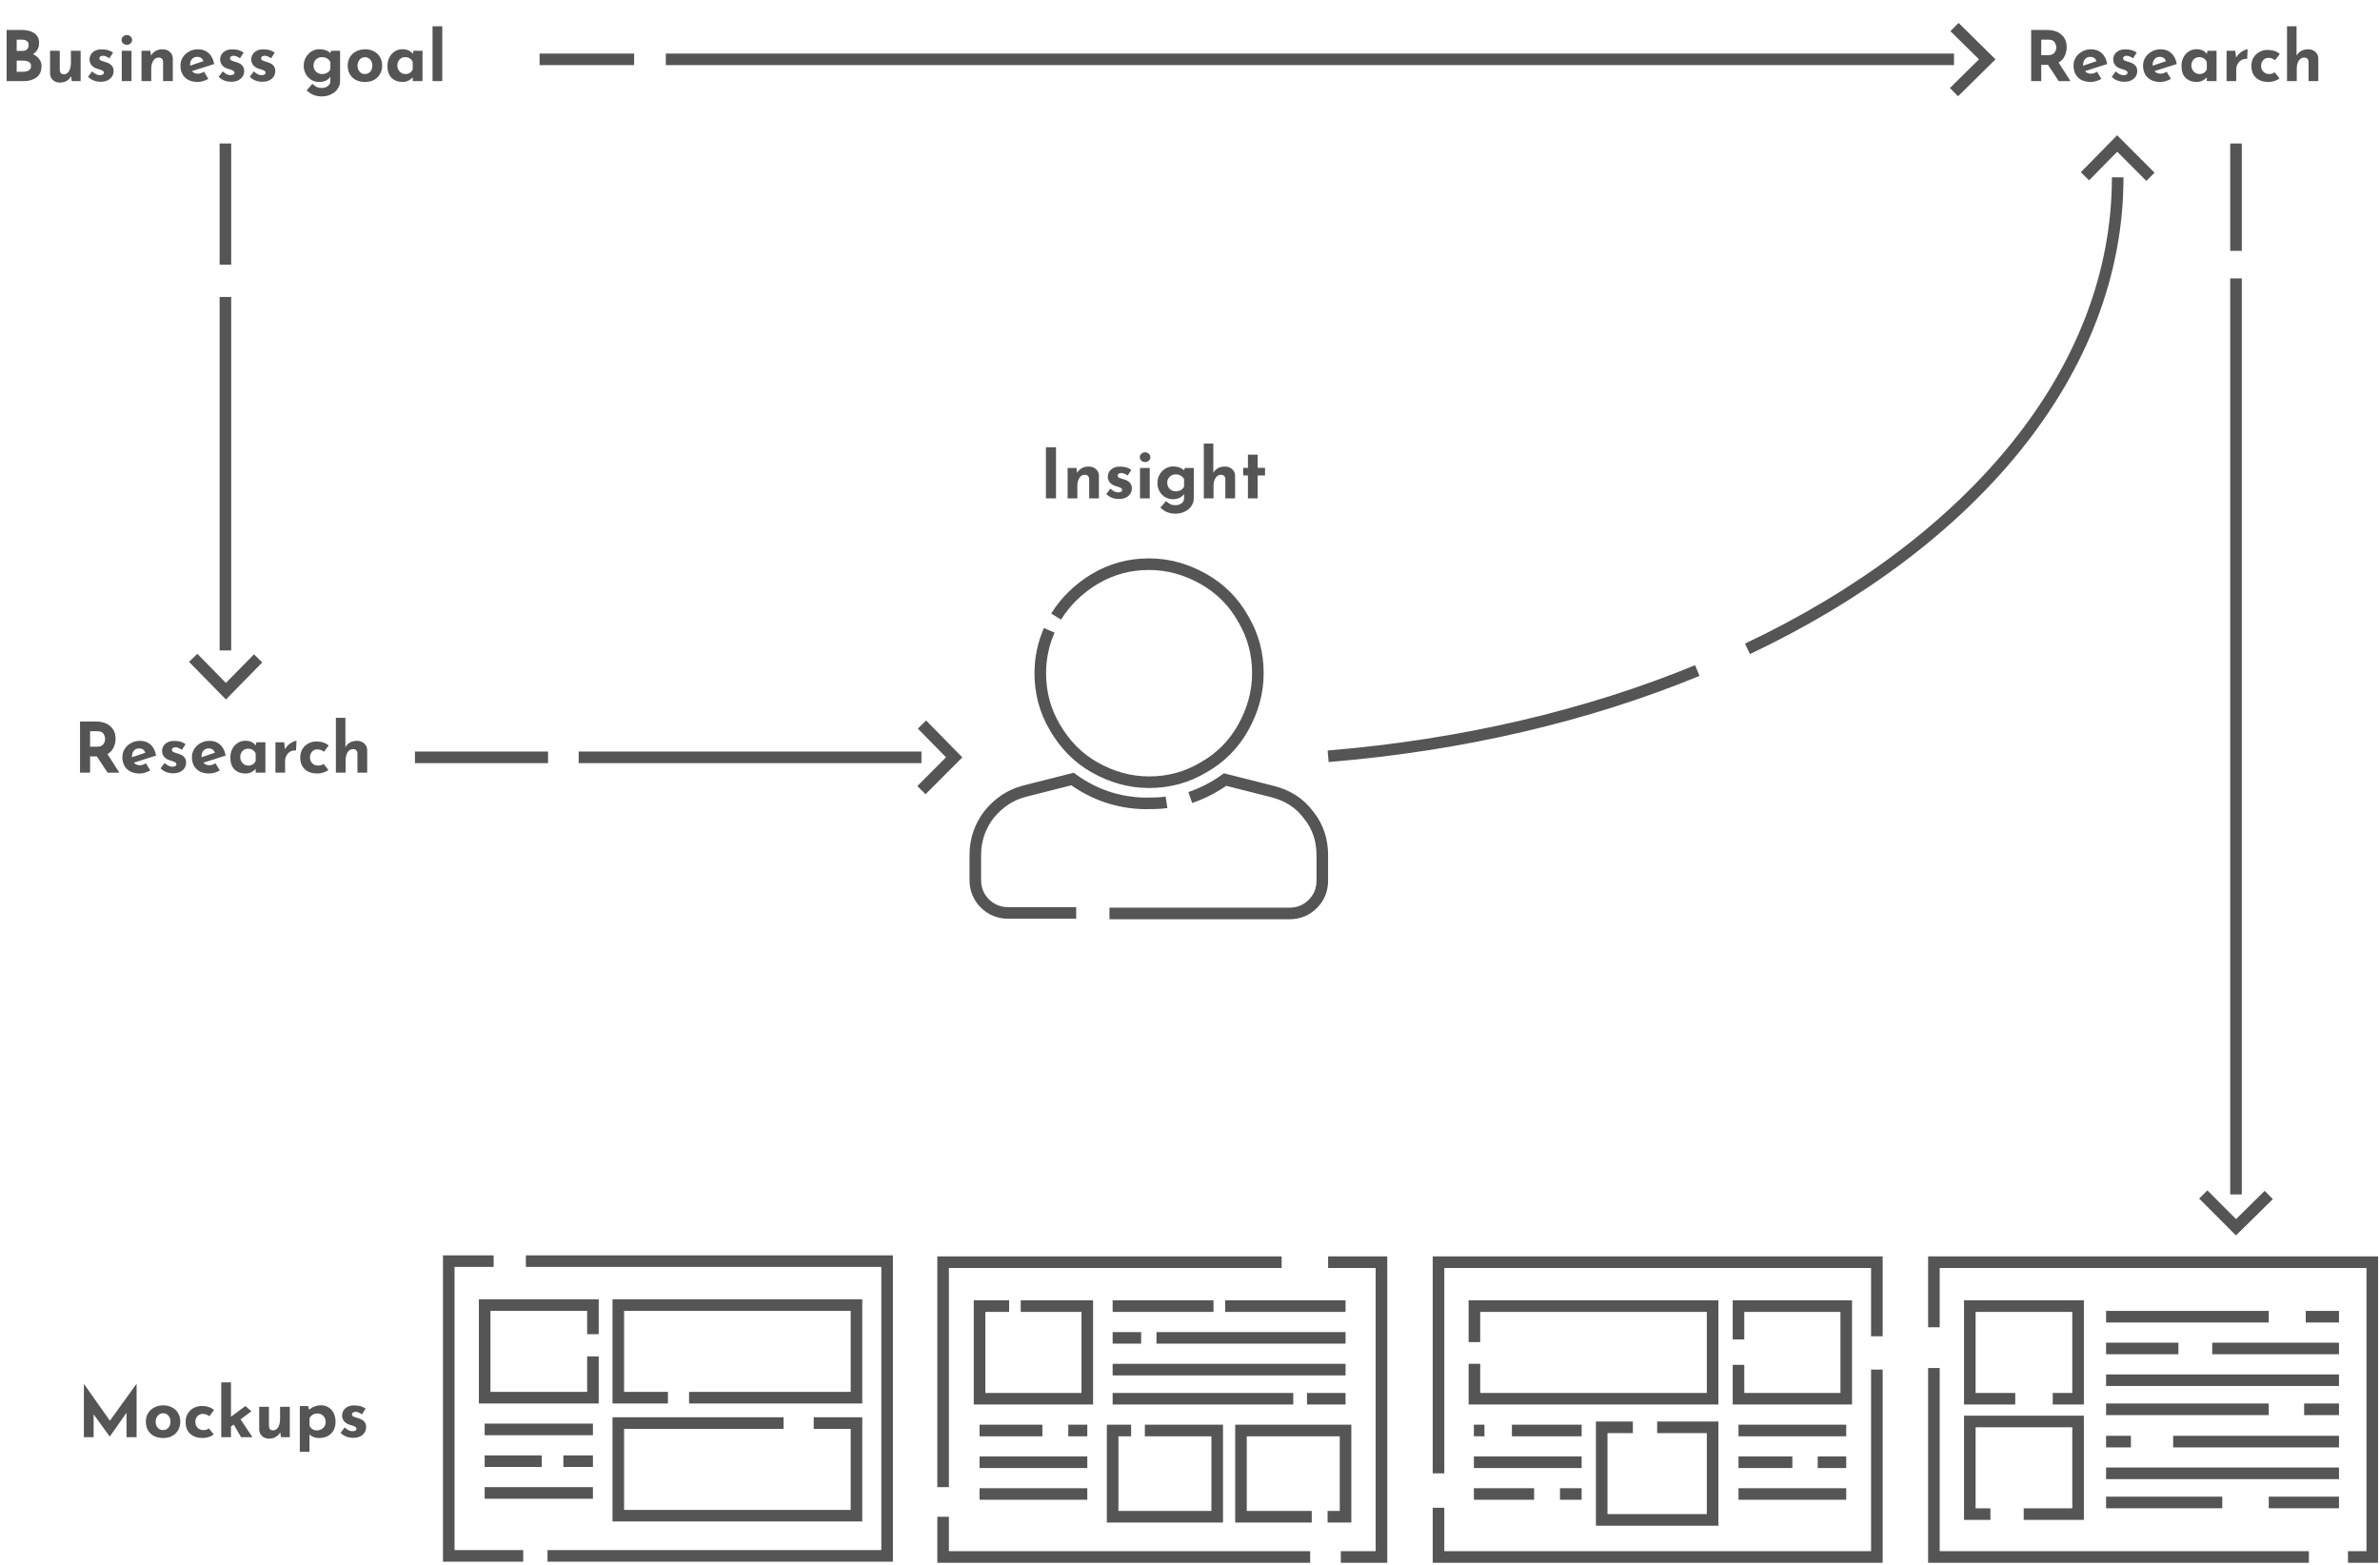 <svg width="616" height="405" viewBox="0 0 616 405" fill="none" xmlns="http://www.w3.org/2000/svg">
<path d="M532.856 21L530.066 16.788H528.32V21H525.71V7.752H529.724C531.368 7.752 532.64 8.154 533.54 8.958C534.452 9.75 534.908 10.836 534.908 12.216C534.908 13.032 534.734 13.8 534.386 14.52C534.05 15.228 533.528 15.786 532.82 16.194L535.898 21H532.856ZM528.32 14.268H530.174C530.882 14.268 531.398 14.064 531.722 13.656C532.046 13.236 532.208 12.786 532.208 12.306C532.208 11.826 532.07 11.37 531.794 10.938C531.518 10.494 530.984 10.272 530.192 10.272H528.32V14.268ZM541.208 19.074C541.712 19.074 542.234 18.9 542.774 18.552L543.89 20.424C543.458 20.664 543.002 20.856 542.522 21C542.042 21.144 541.586 21.216 541.154 21.216C540.218 21.216 539.408 21.042 538.724 20.694C538.052 20.334 537.542 19.836 537.194 19.2C536.846 18.552 536.672 17.814 536.672 16.986C536.672 16.218 536.87 15.51 537.266 14.862C537.674 14.214 538.226 13.704 538.922 13.332C539.618 12.948 540.38 12.756 541.208 12.756C542.336 12.756 543.26 13.086 543.98 13.746C544.712 14.406 545.186 15.348 545.402 16.572L539.642 18.408C540.026 18.852 540.548 19.074 541.208 19.074ZM541.01 14.718C540.446 14.718 539.996 14.91 539.66 15.294C539.324 15.678 539.156 16.194 539.156 16.842V17.004L542.612 15.834C542.36 15.09 541.826 14.718 541.01 14.718ZM549.79 21.162C549.142 21.162 548.536 21.048 547.972 20.82C547.408 20.592 546.939 20.274 546.568 19.866L547.612 18.48C548.308 19.128 548.962 19.452 549.574 19.452C549.898 19.452 550.156 19.404 550.348 19.308C550.552 19.2 550.654 19.044 550.654 18.84C550.654 18.6 550.54 18.42 550.312 18.3C550.084 18.168 549.826 18.06 549.538 17.976C549.262 17.892 549.076 17.838 548.98 17.814C548.296 17.598 547.786 17.28 547.45 16.86C547.114 16.428 546.946 15.936 546.946 15.384C546.946 14.964 547.054 14.556 547.27 14.16C547.498 13.752 547.846 13.422 548.313 13.17C548.782 12.906 549.364 12.774 550.06 12.774C550.708 12.774 551.26 12.84 551.716 12.972C552.172 13.104 552.61 13.32 553.03 13.62L552.076 15.096C551.836 14.904 551.566 14.748 551.266 14.628C550.978 14.496 550.714 14.43 550.474 14.43C550.186 14.43 549.952 14.49 549.772 14.61C549.592 14.73 549.502 14.874 549.502 15.042C549.49 15.294 549.592 15.486 549.808 15.618C550.036 15.738 550.384 15.864 550.852 15.996C550.924 16.02 550.996 16.044 551.068 16.068C551.152 16.092 551.236 16.116 551.32 16.14C552.556 16.548 553.174 17.292 553.174 18.372C553.174 18.876 553.048 19.338 552.796 19.758C552.544 20.178 552.16 20.52 551.644 20.784C551.14 21.036 550.522 21.162 549.79 21.162ZM559.208 19.074C559.712 19.074 560.234 18.9 560.774 18.552L561.89 20.424C561.458 20.664 561.002 20.856 560.522 21C560.042 21.144 559.586 21.216 559.154 21.216C558.218 21.216 557.408 21.042 556.724 20.694C556.052 20.334 555.542 19.836 555.194 19.2C554.846 18.552 554.672 17.814 554.672 16.986C554.672 16.218 554.87 15.51 555.266 14.862C555.674 14.214 556.226 13.704 556.922 13.332C557.618 12.948 558.38 12.756 559.208 12.756C560.336 12.756 561.26 13.086 561.98 13.746C562.712 14.406 563.186 15.348 563.402 16.572L557.642 18.408C558.026 18.852 558.548 19.074 559.208 19.074ZM559.01 14.718C558.446 14.718 557.996 14.91 557.66 15.294C557.324 15.678 557.156 16.194 557.156 16.842V17.004L560.612 15.834C560.36 15.09 559.826 14.718 559.01 14.718ZM573.694 13.134V21H571.174V20.028C570.418 20.82 569.542 21.216 568.546 21.216C567.382 21.216 566.434 20.868 565.702 20.172C564.982 19.476 564.622 18.444 564.622 17.076C564.622 16.212 564.796 15.456 565.144 14.808C565.504 14.148 565.978 13.638 566.566 13.278C567.154 12.918 567.784 12.738 568.456 12.738C569.152 12.738 569.704 12.846 570.112 13.062C570.52 13.266 570.88 13.56 571.192 13.944L571.354 13.134H573.694ZM569.266 19.164C570.142 19.164 570.778 18.768 571.174 17.976V16.05C571.03 15.666 570.778 15.36 570.418 15.132C570.07 14.904 569.656 14.79 569.176 14.79C568.624 14.79 568.15 14.994 567.754 15.402C567.37 15.81 567.178 16.326 567.178 16.95C567.178 17.358 567.274 17.736 567.466 18.084C567.658 18.42 567.91 18.684 568.222 18.876C568.546 19.068 568.894 19.164 569.266 19.164ZM578.756 14.934C578.972 14.514 579.266 14.136 579.638 13.8C580.022 13.464 580.412 13.206 580.808 13.026C581.204 12.834 581.516 12.738 581.744 12.738L581.618 15.258C581.546 15.246 581.444 15.24 581.312 15.24C580.808 15.24 580.364 15.372 579.98 15.636C579.596 15.9 579.302 16.242 579.098 16.662C578.894 17.07 578.792 17.49 578.792 17.922V21H576.29V13.134H578.558L578.756 14.934ZM589.999 20.298C589.651 20.574 589.213 20.796 588.685 20.964C588.169 21.132 587.659 21.216 587.155 21.216C585.787 21.216 584.701 20.85 583.897 20.118C583.105 19.374 582.709 18.354 582.709 17.058C582.709 16.218 582.901 15.486 583.285 14.862C583.681 14.226 584.197 13.746 584.833 13.422C585.469 13.086 586.153 12.918 586.885 12.918C588.193 12.918 589.255 13.266 590.071 13.962L588.847 15.582C588.331 15.174 587.755 14.97 587.119 14.97C586.591 14.97 586.141 15.168 585.769 15.564C585.409 15.96 585.229 16.458 585.229 17.058C585.229 17.658 585.427 18.162 585.823 18.57C586.219 18.966 586.735 19.164 587.371 19.164C587.923 19.164 588.379 19.014 588.739 18.714L589.999 20.298ZM597.407 12.756C598.151 12.756 598.769 12.978 599.261 13.422C599.765 13.866 600.023 14.43 600.035 15.114V21H597.515V16.05C597.479 15.282 597.095 14.898 596.363 14.898C595.787 14.898 595.325 15.168 594.977 15.708C594.629 16.248 594.455 16.944 594.455 17.796V21H591.935V6.798H594.401V14.376C594.689 13.872 595.085 13.476 595.589 13.188C596.105 12.9 596.711 12.756 597.407 12.756Z" fill="#555555"/>
<path d="M27.856 200L25.066 195.788H23.32V200H20.71V186.752H24.724C26.368 186.752 27.64 187.154 28.54 187.958C29.452 188.75 29.908 189.836 29.908 191.216C29.908 192.032 29.734 192.8 29.386 193.52C29.05 194.228 28.528 194.786 27.82 195.194L30.898 200H27.856ZM23.32 193.268H25.174C25.882 193.268 26.398 193.064 26.722 192.656C27.046 192.236 27.208 191.786 27.208 191.306C27.208 190.826 27.07 190.37 26.794 189.938C26.518 189.494 25.984 189.272 25.192 189.272H23.32V193.268ZM36.208 198.074C36.712 198.074 37.234 197.9 37.774 197.552L38.89 199.424C38.458 199.664 38.002 199.856 37.522 200C37.042 200.144 36.586 200.216 36.154 200.216C35.218 200.216 34.408 200.042 33.724 199.694C33.052 199.334 32.542 198.836 32.194 198.2C31.846 197.552 31.672 196.814 31.672 195.986C31.672 195.218 31.87 194.51 32.266 193.862C32.674 193.214 33.226 192.704 33.922 192.332C34.618 191.948 35.38 191.756 36.208 191.756C37.336 191.756 38.26 192.086 38.98 192.746C39.712 193.406 40.186 194.348 40.402 195.572L34.642 197.408C35.026 197.852 35.548 198.074 36.208 198.074ZM36.01 193.718C35.446 193.718 34.996 193.91 34.66 194.294C34.324 194.678 34.156 195.194 34.156 195.842V196.004L37.612 194.834C37.36 194.09 36.826 193.718 36.01 193.718ZM44.789 200.162C44.142 200.162 43.535 200.048 42.971 199.82C42.407 199.592 41.94 199.274 41.568 198.866L42.611 197.48C43.307 198.128 43.962 198.452 44.574 198.452C44.898 198.452 45.156 198.404 45.347 198.308C45.551 198.2 45.654 198.044 45.654 197.84C45.654 197.6 45.539 197.42 45.312 197.3C45.084 197.168 44.825 197.06 44.538 196.976C44.261 196.892 44.075 196.838 43.98 196.814C43.295 196.598 42.785 196.28 42.45 195.86C42.114 195.428 41.946 194.936 41.946 194.384C41.946 193.964 42.053 193.556 42.27 193.16C42.498 192.752 42.846 192.422 43.313 192.17C43.782 191.906 44.364 191.774 45.059 191.774C45.708 191.774 46.26 191.84 46.715 191.972C47.172 192.104 47.609 192.32 48.029 192.62L47.075 194.096C46.836 193.904 46.566 193.748 46.266 193.628C45.977 193.496 45.714 193.43 45.474 193.43C45.185 193.43 44.952 193.49 44.772 193.61C44.592 193.73 44.502 193.874 44.502 194.042C44.489 194.294 44.592 194.486 44.807 194.618C45.035 194.738 45.383 194.864 45.852 194.996C45.923 195.02 45.995 195.044 46.068 195.068C46.151 195.092 46.236 195.116 46.319 195.14C47.556 195.548 48.173 196.292 48.173 197.372C48.173 197.876 48.047 198.338 47.795 198.758C47.544 199.178 47.16 199.52 46.644 199.784C46.139 200.036 45.522 200.162 44.789 200.162ZM54.208 198.074C54.712 198.074 55.234 197.9 55.774 197.552L56.89 199.424C56.458 199.664 56.002 199.856 55.522 200C55.042 200.144 54.586 200.216 54.154 200.216C53.218 200.216 52.408 200.042 51.724 199.694C51.052 199.334 50.542 198.836 50.194 198.2C49.846 197.552 49.672 196.814 49.672 195.986C49.672 195.218 49.87 194.51 50.266 193.862C50.674 193.214 51.226 192.704 51.922 192.332C52.618 191.948 53.38 191.756 54.208 191.756C55.336 191.756 56.26 192.086 56.98 192.746C57.712 193.406 58.186 194.348 58.402 195.572L52.642 197.408C53.026 197.852 53.548 198.074 54.208 198.074ZM54.01 193.718C53.446 193.718 52.996 193.91 52.66 194.294C52.324 194.678 52.156 195.194 52.156 195.842V196.004L55.612 194.834C55.36 194.09 54.826 193.718 54.01 193.718ZM68.694 192.134V200H66.174V199.028C65.418 199.82 64.541 200.216 63.545 200.216C62.382 200.216 61.434 199.868 60.702 199.172C59.981 198.476 59.621 197.444 59.621 196.076C59.621 195.212 59.795 194.456 60.144 193.808C60.504 193.148 60.977 192.638 61.566 192.278C62.154 191.918 62.783 191.738 63.456 191.738C64.151 191.738 64.704 191.846 65.112 192.062C65.519 192.266 65.879 192.56 66.192 192.944L66.353 192.134H68.694ZM64.266 198.164C65.141 198.164 65.778 197.768 66.174 196.976V195.05C66.029 194.666 65.778 194.36 65.418 194.132C65.07 193.904 64.656 193.79 64.175 193.79C63.623 193.79 63.15 193.994 62.754 194.402C62.37 194.81 62.178 195.326 62.178 195.95C62.178 196.358 62.273 196.736 62.465 197.084C62.657 197.42 62.91 197.684 63.221 197.876C63.545 198.068 63.894 198.164 64.266 198.164ZM73.756 193.934C73.972 193.514 74.266 193.136 74.638 192.8C75.022 192.464 75.412 192.206 75.808 192.026C76.204 191.834 76.516 191.738 76.744 191.738L76.618 194.258C76.546 194.246 76.444 194.24 76.312 194.24C75.808 194.24 75.364 194.372 74.98 194.636C74.596 194.9 74.302 195.242 74.098 195.662C73.894 196.07 73.792 196.49 73.792 196.922V200H71.29V192.134H73.558L73.756 193.934ZM84.999 199.298C84.651 199.574 84.213 199.796 83.685 199.964C83.169 200.132 82.659 200.216 82.155 200.216C80.787 200.216 79.701 199.85 78.897 199.118C78.105 198.374 77.709 197.354 77.709 196.058C77.709 195.218 77.901 194.486 78.285 193.862C78.681 193.226 79.197 192.746 79.833 192.422C80.469 192.086 81.153 191.918 81.885 191.918C83.193 191.918 84.255 192.266 85.071 192.962L83.847 194.582C83.331 194.174 82.755 193.97 82.119 193.97C81.591 193.97 81.141 194.168 80.769 194.564C80.409 194.96 80.229 195.458 80.229 196.058C80.229 196.658 80.427 197.162 80.823 197.57C81.219 197.966 81.735 198.164 82.371 198.164C82.923 198.164 83.379 198.014 83.739 197.714L84.999 199.298ZM92.407 191.756C93.151 191.756 93.769 191.978 94.261 192.422C94.765 192.866 95.023 193.43 95.035 194.114V200H92.515V195.05C92.479 194.282 92.095 193.898 91.363 193.898C90.787 193.898 90.325 194.168 89.977 194.708C89.629 195.248 89.455 195.944 89.455 196.796V200H86.935V185.798H89.401V193.376C89.689 192.872 90.085 192.476 90.589 192.188C91.105 191.9 91.711 191.756 92.407 191.756Z" fill="#555555"/>
<path d="M273.32 115.752V129H270.71V115.752H273.32ZM281.797 120.756C282.541 120.756 283.159 120.978 283.651 121.422C284.155 121.866 284.413 122.43 284.425 123.114V129H281.905V124.05C281.869 123.282 281.485 122.898 280.753 122.898C280.177 122.898 279.715 123.168 279.367 123.708C279.019 124.248 278.845 124.944 278.845 125.796V129H276.325V121.134H278.611L278.791 122.394C279.079 121.878 279.475 121.476 279.979 121.188C280.495 120.9 281.101 120.756 281.797 120.756ZM289.569 129.162C288.921 129.162 288.315 129.048 287.751 128.82C287.187 128.592 286.719 128.274 286.347 127.866L287.391 126.48C288.087 127.128 288.741 127.452 289.353 127.452C289.677 127.452 289.935 127.404 290.127 127.308C290.331 127.2 290.433 127.044 290.433 126.84C290.433 126.6 290.319 126.42 290.091 126.3C289.863 126.168 289.605 126.06 289.317 125.976C289.041 125.892 288.855 125.838 288.759 125.814C288.075 125.598 287.565 125.28 287.229 124.86C286.893 124.428 286.725 123.936 286.725 123.384C286.725 122.964 286.833 122.556 287.049 122.16C287.277 121.752 287.625 121.422 288.093 121.17C288.561 120.906 289.143 120.774 289.839 120.774C290.487 120.774 291.039 120.84 291.495 120.972C291.951 121.104 292.389 121.32 292.809 121.62L291.855 123.096C291.615 122.904 291.345 122.748 291.045 122.628C290.757 122.496 290.493 122.43 290.253 122.43C289.965 122.43 289.731 122.49 289.551 122.61C289.371 122.73 289.281 122.874 289.281 123.042C289.269 123.294 289.371 123.486 289.587 123.618C289.815 123.738 290.163 123.864 290.631 123.996C290.703 124.02 290.775 124.044 290.847 124.068C290.931 124.092 291.015 124.116 291.099 124.14C292.335 124.548 292.953 125.292 292.953 126.372C292.953 126.876 292.827 127.338 292.575 127.758C292.323 128.178 291.939 128.52 291.423 128.784C290.919 129.036 290.301 129.162 289.569 129.162ZM297.584 121.134V129H295.064V121.134H297.584ZM295.01 118.344C295.01 117.984 295.148 117.684 295.424 117.444C295.712 117.192 296.036 117.066 296.396 117.066C296.744 117.066 297.056 117.192 297.332 117.444C297.608 117.684 297.746 117.984 297.746 118.344C297.746 118.704 297.608 119.004 297.332 119.244C297.056 119.484 296.744 119.604 296.396 119.604C296.036 119.604 295.712 119.484 295.424 119.244C295.148 119.004 295.01 118.704 295.01 118.344ZM308.981 121.134V129C308.981 129.744 308.765 130.416 308.333 131.016C307.913 131.628 307.337 132.102 306.605 132.438C305.885 132.786 305.099 132.96 304.247 132.96C303.599 132.96 303.029 132.882 302.537 132.726C302.057 132.57 301.667 132.396 301.367 132.204C301.079 132.012 300.731 131.748 300.323 131.412L301.799 129.684C302.159 130.02 302.513 130.284 302.861 130.476C303.221 130.668 303.671 130.764 304.211 130.764C304.847 130.764 305.381 130.602 305.813 130.278C306.245 129.966 306.461 129.528 306.461 128.964V127.848C306.221 128.256 305.849 128.586 305.345 128.838C304.853 129.09 304.247 129.216 303.527 129.216C302.819 129.216 302.159 129.036 301.547 128.676C300.947 128.304 300.467 127.8 300.107 127.164C299.747 126.516 299.567 125.802 299.567 125.022C299.567 124.23 299.753 123.504 300.125 122.844C300.509 122.184 301.007 121.668 301.619 121.296C302.243 120.924 302.897 120.738 303.581 120.738C304.229 120.738 304.805 120.834 305.309 121.026C305.813 121.206 306.197 121.446 306.461 121.746L306.659 121.134H308.981ZM304.283 127.164C305.291 127.164 306.017 126.768 306.461 125.976V124.05C306.293 123.666 306.011 123.36 305.615 123.132C305.231 122.904 304.787 122.79 304.283 122.79C303.671 122.79 303.155 122.994 302.735 123.402C302.315 123.81 302.105 124.326 302.105 124.95C302.105 125.574 302.315 126.102 302.735 126.534C303.155 126.954 303.671 127.164 304.283 127.164ZM317.041 120.756C317.785 120.756 318.403 120.978 318.895 121.422C319.399 121.866 319.657 122.43 319.669 123.114V129H317.149V124.05C317.113 123.282 316.729 122.898 315.997 122.898C315.421 122.898 314.959 123.168 314.611 123.708C314.263 124.248 314.089 124.944 314.089 125.796V129H311.569V114.798H314.035V122.376C314.323 121.872 314.719 121.476 315.223 121.188C315.739 120.9 316.345 120.756 317.041 120.756ZM325.515 117.678V121.098H327.423V123.06H325.515V129H322.995V123.06H321.771V121.098H322.995V117.678H325.515Z" fill="#555555"/>
<path d="M8.532 14.016C9.228 14.34 9.768 14.766 10.152 15.294C10.548 15.81 10.746 16.41 10.746 17.094C10.746 18.438 10.302 19.428 9.414 20.064C8.538 20.688 7.44 21 6.12 21H1.71V7.752H5.598C7.002 7.752 8.106 8.04 8.91 8.616C9.714 9.18 10.116 10.002 10.116 11.082C10.116 11.742 9.978 12.324 9.702 12.828C9.426 13.32 9.036 13.716 8.532 14.016ZM4.32 13.17H5.904C6.384 13.17 6.756 13.026 7.02 12.738C7.284 12.438 7.416 12.072 7.416 11.64C7.416 11.196 7.266 10.86 6.966 10.632C6.666 10.392 6.252 10.272 5.724 10.272H4.32V13.17ZM5.994 18.57C6.606 18.57 7.098 18.45 7.47 18.21C7.854 17.958 8.046 17.586 8.046 17.094C8.046 16.158 7.302 15.69 5.814 15.69H4.32V18.57H5.994ZM20.87 13.134V21H18.584L18.404 19.74C18.128 20.244 17.738 20.646 17.234 20.946C16.742 21.234 16.16 21.378 15.488 21.378C14.768 21.378 14.168 21.156 13.688 20.712C13.208 20.268 12.962 19.704 12.95 19.02V13.134H15.47V18.084C15.506 18.852 15.86 19.236 16.532 19.236C17.084 19.236 17.522 18.966 17.846 18.426C18.182 17.886 18.35 17.19 18.35 16.338V13.134H20.87ZM26.018 21.162C25.37 21.162 24.764 21.048 24.2 20.82C23.636 20.592 23.168 20.274 22.796 19.866L23.84 18.48C24.536 19.128 25.19 19.452 25.802 19.452C26.126 19.452 26.384 19.404 26.576 19.308C26.78 19.2 26.882 19.044 26.882 18.84C26.882 18.6 26.768 18.42 26.54 18.3C26.312 18.168 26.054 18.06 25.766 17.976C25.49 17.892 25.304 17.838 25.208 17.814C24.524 17.598 24.014 17.28 23.678 16.86C23.342 16.428 23.174 15.936 23.174 15.384C23.174 14.964 23.282 14.556 23.498 14.16C23.726 13.752 24.074 13.422 24.542 13.17C25.01 12.906 25.592 12.774 26.288 12.774C26.936 12.774 27.488 12.84 27.944 12.972C28.4 13.104 28.838 13.32 29.258 13.62L28.304 15.096C28.064 14.904 27.794 14.748 27.494 14.628C27.206 14.496 26.942 14.43 26.702 14.43C26.414 14.43 26.18 14.49 26 14.61C25.82 14.73 25.73 14.874 25.73 15.042C25.718 15.294 25.82 15.486 26.036 15.618C26.264 15.738 26.612 15.864 27.08 15.996C27.152 16.02 27.224 16.044 27.296 16.068C27.38 16.092 27.464 16.116 27.548 16.14C28.784 16.548 29.402 17.292 29.402 18.372C29.402 18.876 29.276 19.338 29.024 19.758C28.772 20.178 28.388 20.52 27.872 20.784C27.368 21.036 26.75 21.162 26.018 21.162ZM34.033 13.134V21H31.513V13.134H34.033ZM31.459 10.344C31.459 9.984 31.597 9.684 31.873 9.444C32.161 9.192 32.485 9.066 32.845 9.066C33.193 9.066 33.505 9.192 33.781 9.444C34.057 9.684 34.195 9.984 34.195 10.344C34.195 10.704 34.057 11.004 33.781 11.244C33.505 11.484 33.193 11.604 32.845 11.604C32.485 11.604 32.161 11.484 31.873 11.244C31.597 11.004 31.459 10.704 31.459 10.344ZM42.1 12.756C42.844 12.756 43.462 12.978 43.954 13.422C44.458 13.866 44.716 14.43 44.728 15.114V21H42.208V16.05C42.172 15.282 41.788 14.898 41.056 14.898C40.48 14.898 40.018 15.168 39.67 15.708C39.322 16.248 39.148 16.944 39.148 17.796V21H36.628V13.134H38.914L39.094 14.394C39.382 13.878 39.778 13.476 40.282 13.188C40.798 12.9 41.404 12.756 42.1 12.756ZM51.239 19.074C51.743 19.074 52.266 18.9 52.806 18.552L53.922 20.424C53.489 20.664 53.033 20.856 52.553 21C52.074 21.144 51.617 21.216 51.185 21.216C50.249 21.216 49.44 21.042 48.755 20.694C48.084 20.334 47.574 19.836 47.225 19.2C46.877 18.552 46.703 17.814 46.703 16.986C46.703 16.218 46.901 15.51 47.297 14.862C47.706 14.214 48.258 13.704 48.953 13.332C49.65 12.948 50.411 12.756 51.239 12.756C52.367 12.756 53.291 13.086 54.011 13.746C54.743 14.406 55.218 15.348 55.434 16.572L49.673 18.408C50.057 18.852 50.58 19.074 51.239 19.074ZM51.041 14.718C50.477 14.718 50.028 14.91 49.691 15.294C49.355 15.678 49.188 16.194 49.188 16.842V17.004L52.644 15.834C52.392 15.09 51.858 14.718 51.041 14.718ZM59.821 21.162C59.173 21.162 58.567 21.048 58.003 20.82C57.439 20.592 56.971 20.274 56.599 19.866L57.643 18.48C58.339 19.128 58.993 19.452 59.605 19.452C59.929 19.452 60.187 19.404 60.379 19.308C60.583 19.2 60.685 19.044 60.685 18.84C60.685 18.6 60.571 18.42 60.343 18.3C60.115 18.168 59.857 18.06 59.569 17.976C59.293 17.892 59.107 17.838 59.011 17.814C58.327 17.598 57.817 17.28 57.481 16.86C57.145 16.428 56.977 15.936 56.977 15.384C56.977 14.964 57.085 14.556 57.301 14.16C57.529 13.752 57.877 13.422 58.345 13.17C58.813 12.906 59.395 12.774 60.091 12.774C60.739 12.774 61.291 12.84 61.747 12.972C62.203 13.104 62.641 13.32 63.061 13.62L62.107 15.096C61.867 14.904 61.597 14.748 61.297 14.628C61.009 14.496 60.745 14.43 60.505 14.43C60.217 14.43 59.983 14.49 59.803 14.61C59.623 14.73 59.533 14.874 59.533 15.042C59.521 15.294 59.623 15.486 59.839 15.618C60.067 15.738 60.415 15.864 60.883 15.996C60.955 16.02 61.027 16.044 61.099 16.068C61.183 16.092 61.267 16.116 61.351 16.14C62.587 16.548 63.205 17.292 63.205 18.372C63.205 18.876 63.079 19.338 62.827 19.758C62.575 20.178 62.191 20.52 61.675 20.784C61.171 21.036 60.553 21.162 59.821 21.162ZM67.871 21.162C67.224 21.162 66.618 21.048 66.053 20.82C65.49 20.592 65.022 20.274 64.65 19.866L65.694 18.48C66.389 19.128 67.043 19.452 67.656 19.452C67.98 19.452 68.237 19.404 68.43 19.308C68.633 19.2 68.736 19.044 68.736 18.84C68.736 18.6 68.621 18.42 68.394 18.3C68.165 18.168 67.907 18.06 67.62 17.976C67.344 17.892 67.157 17.838 67.061 17.814C66.377 17.598 65.868 17.28 65.531 16.86C65.195 16.428 65.028 15.936 65.028 15.384C65.028 14.964 65.135 14.556 65.352 14.16C65.579 13.752 65.927 13.422 66.395 13.17C66.864 12.906 67.445 12.774 68.141 12.774C68.79 12.774 69.341 12.84 69.797 12.972C70.254 13.104 70.692 13.32 71.112 13.62L70.157 15.096C69.918 14.904 69.647 14.748 69.347 14.628C69.059 14.496 68.796 14.43 68.555 14.43C68.267 14.43 68.034 14.49 67.853 14.61C67.674 14.73 67.584 14.874 67.584 15.042C67.572 15.294 67.674 15.486 67.889 15.618C68.118 15.738 68.466 15.864 68.933 15.996C69.005 16.02 69.078 16.044 69.15 16.068C69.234 16.092 69.317 16.116 69.401 16.14C70.638 16.548 71.255 17.292 71.255 18.372C71.255 18.876 71.129 19.338 70.877 19.758C70.626 20.178 70.242 20.52 69.725 20.784C69.222 21.036 68.603 21.162 67.871 21.162ZM88.022 13.134V21C88.022 21.744 87.806 22.416 87.374 23.016C86.954 23.628 86.378 24.102 85.646 24.438C84.926 24.786 84.14 24.96 83.288 24.96C82.64 24.96 82.07 24.882 81.578 24.726C81.098 24.57 80.708 24.396 80.408 24.204C80.12 24.012 79.772 23.748 79.364 23.412L80.84 21.684C81.2 22.02 81.554 22.284 81.902 22.476C82.262 22.668 82.712 22.764 83.252 22.764C83.888 22.764 84.422 22.602 84.854 22.278C85.286 21.966 85.502 21.528 85.502 20.964V19.848C85.262 20.256 84.89 20.586 84.386 20.838C83.894 21.09 83.288 21.216 82.568 21.216C81.86 21.216 81.2 21.036 80.588 20.676C79.988 20.304 79.508 19.8 79.148 19.164C78.788 18.516 78.608 17.802 78.608 17.022C78.608 16.23 78.794 15.504 79.166 14.844C79.55 14.184 80.048 13.668 80.66 13.296C81.284 12.924 81.938 12.738 82.622 12.738C83.27 12.738 83.846 12.834 84.35 13.026C84.854 13.206 85.238 13.446 85.502 13.746L85.7 13.134H88.022ZM83.324 19.164C84.332 19.164 85.058 18.768 85.502 17.976V16.05C85.334 15.666 85.052 15.36 84.656 15.132C84.272 14.904 83.828 14.79 83.324 14.79C82.712 14.79 82.196 14.994 81.776 15.402C81.356 15.81 81.146 16.326 81.146 16.95C81.146 17.574 81.356 18.102 81.776 18.534C82.196 18.954 82.712 19.164 83.324 19.164ZM89.999 16.968C89.999 16.164 90.184 15.444 90.556 14.808C90.941 14.172 91.475 13.674 92.159 13.314C92.855 12.942 93.641 12.756 94.516 12.756C95.392 12.756 96.16 12.942 96.82 13.314C97.493 13.674 98.008 14.172 98.368 14.808C98.728 15.444 98.909 16.164 98.909 16.968C98.909 17.772 98.728 18.498 98.368 19.146C98.008 19.794 97.493 20.304 96.82 20.676C96.16 21.036 95.38 21.216 94.481 21.216C93.605 21.216 92.825 21.048 92.141 20.712C91.469 20.364 90.941 19.872 90.556 19.236C90.184 18.6 89.999 17.844 89.999 16.968ZM92.537 16.986C92.537 17.61 92.716 18.132 93.076 18.552C93.436 18.96 93.892 19.164 94.445 19.164C95.02 19.164 95.483 18.96 95.831 18.552C96.191 18.144 96.371 17.622 96.371 16.986C96.371 16.35 96.191 15.828 95.831 15.42C95.483 15.012 95.02 14.808 94.445 14.808C93.892 14.808 93.436 15.018 93.076 15.438C92.716 15.846 92.537 16.362 92.537 16.986ZM109.354 13.134V21H106.834V20.028C106.078 20.82 105.202 21.216 104.206 21.216C103.042 21.216 102.094 20.868 101.362 20.172C100.642 19.476 100.282 18.444 100.282 17.076C100.282 16.212 100.456 15.456 100.804 14.808C101.164 14.148 101.638 13.638 102.226 13.278C102.814 12.918 103.444 12.738 104.116 12.738C104.812 12.738 105.364 12.846 105.772 13.062C106.18 13.266 106.54 13.56 106.852 13.944L107.014 13.134H109.354ZM104.926 19.164C105.802 19.164 106.438 18.768 106.834 17.976V16.05C106.69 15.666 106.438 15.36 106.078 15.132C105.73 14.904 105.316 14.79 104.836 14.79C104.284 14.79 103.81 14.994 103.414 15.402C103.03 15.81 102.838 16.326 102.838 16.95C102.838 17.358 102.934 17.736 103.126 18.084C103.318 18.42 103.57 18.684 103.882 18.876C104.206 19.068 104.554 19.164 104.926 19.164ZM114.47 6.798V21H111.95V6.798H114.47Z" fill="#555555"/>
<path d="M35.354 358.212V372H32.744V365.682L28.424 371.82H28.388L24.23 366.078V372H21.71V358.212H21.728L28.442 367.734L35.318 358.212H35.354ZM37.752 367.968C37.752 367.164 37.938 366.444 38.31 365.808C38.694 365.172 39.228 364.674 39.912 364.314C40.608 363.942 41.394 363.756 42.27 363.756C43.146 363.756 43.914 363.942 44.574 364.314C45.246 364.674 45.762 365.172 46.122 365.808C46.482 366.444 46.662 367.164 46.662 367.968C46.662 368.772 46.482 369.498 46.122 370.146C45.762 370.794 45.246 371.304 44.574 371.676C43.914 372.036 43.134 372.216 42.234 372.216C41.358 372.216 40.578 372.048 39.894 371.712C39.222 371.364 38.694 370.872 38.31 370.236C37.938 369.6 37.752 368.844 37.752 367.968ZM40.29 367.986C40.29 368.61 40.47 369.132 40.83 369.552C41.19 369.96 41.646 370.164 42.198 370.164C42.774 370.164 43.236 369.96 43.584 369.552C43.944 369.144 44.124 368.622 44.124 367.986C44.124 367.35 43.944 366.828 43.584 366.42C43.236 366.012 42.774 365.808 42.198 365.808C41.646 365.808 41.19 366.018 40.83 366.438C40.47 366.846 40.29 367.362 40.29 367.986ZM55.326 371.298C54.978 371.574 54.54 371.796 54.012 371.964C53.496 372.132 52.986 372.216 52.482 372.216C51.114 372.216 50.028 371.85 49.224 371.118C48.432 370.374 48.036 369.354 48.036 368.058C48.036 367.218 48.228 366.486 48.612 365.862C49.008 365.226 49.524 364.746 50.16 364.422C50.796 364.086 51.48 363.918 52.212 363.918C53.52 363.918 54.582 364.266 55.398 364.962L54.174 366.582C53.658 366.174 53.082 365.97 52.446 365.97C51.918 365.97 51.468 366.168 51.096 366.564C50.736 366.96 50.556 367.458 50.556 368.058C50.556 368.658 50.754 369.162 51.15 369.57C51.546 369.966 52.062 370.164 52.698 370.164C53.25 370.164 53.706 370.014 54.066 369.714L55.326 371.298ZM60.483 368.724L59.781 369.246V372H57.261V357.798H59.781V366.69L63.525 363.936L65.055 365.286L62.265 367.392L65.343 372H62.409L60.483 368.724ZM75.007 364.134V372H72.721L72.541 370.74C72.265 371.244 71.875 371.646 71.371 371.946C70.879 372.234 70.297 372.378 69.625 372.378C68.905 372.378 68.305 372.156 67.825 371.712C67.345 371.268 67.099 370.704 67.087 370.02V364.134H69.607V369.084C69.643 369.852 69.997 370.236 70.669 370.236C71.221 370.236 71.659 369.966 71.983 369.426C72.319 368.886 72.487 368.19 72.487 367.338V364.134H75.007ZM83.035 363.738C83.767 363.738 84.421 363.912 84.997 364.26C85.573 364.608 86.023 365.106 86.347 365.754C86.683 366.402 86.851 367.164 86.851 368.04C86.851 368.904 86.665 369.654 86.293 370.29C85.933 370.914 85.423 371.394 84.763 371.73C84.115 372.054 83.371 372.216 82.531 372.216C82.075 372.216 81.625 372.138 81.181 371.982C80.749 371.814 80.389 371.58 80.101 371.28V375.78H77.599V363.954H79.759L79.975 364.89C80.935 364.122 81.955 363.738 83.035 363.738ZM82.027 370.236C82.651 370.236 83.185 370.032 83.629 369.624C84.073 369.216 84.295 368.7 84.295 368.076C84.295 367.428 84.091 366.9 83.683 366.492C83.287 366.072 82.795 365.862 82.207 365.862C81.715 365.862 81.295 365.964 80.947 366.168C80.611 366.36 80.335 366.654 80.119 367.05V368.976C80.251 369.36 80.485 369.666 80.821 369.894C81.169 370.122 81.571 370.236 82.027 370.236ZM91.387 372.162C90.739 372.162 90.133 372.048 89.569 371.82C89.005 371.592 88.537 371.274 88.165 370.866L89.209 369.48C89.905 370.128 90.559 370.452 91.171 370.452C91.495 370.452 91.753 370.404 91.945 370.308C92.149 370.2 92.251 370.044 92.251 369.84C92.251 369.6 92.137 369.42 91.909 369.3C91.681 369.168 91.423 369.06 91.135 368.976C90.859 368.892 90.673 368.838 90.577 368.814C89.893 368.598 89.383 368.28 89.047 367.86C88.711 367.428 88.543 366.936 88.543 366.384C88.543 365.964 88.651 365.556 88.867 365.16C89.095 364.752 89.443 364.422 89.911 364.17C90.379 363.906 90.961 363.774 91.657 363.774C92.305 363.774 92.857 363.84 93.313 363.972C93.769 364.104 94.207 364.32 94.627 364.62L93.673 366.096C93.433 365.904 93.163 365.748 92.863 365.628C92.575 365.496 92.311 365.43 92.071 365.43C91.783 365.43 91.549 365.49 91.369 365.61C91.189 365.73 91.099 365.874 91.099 366.042C91.087 366.294 91.189 366.486 91.405 366.618C91.633 366.738 91.981 366.864 92.449 366.996C92.521 367.02 92.593 367.044 92.665 367.068C92.749 367.092 92.833 367.116 92.917 367.14C94.153 367.548 94.771 368.292 94.771 369.372C94.771 369.876 94.645 370.338 94.393 370.758C94.141 371.178 93.757 371.52 93.241 371.784C92.737 372.036 92.119 372.162 91.387 372.162Z" fill="#555555"/>
<path d="M58.339 68.503V37.135M58.339 168.359V76.858M164.129 15.356H139.66M505.736 15.356H172.33M578.732 64.941V37.135M578.732 309.171V72.064M141.847 196.028H107.399M238.492 196.028H149.775M505.735 23.848L514.347 15.356L505.872 7M570.257 309.171L578.732 317.663L587.207 309.308M238.492 204.521L246.967 196.028L238.629 187.535M50 170.276L58.475 178.906L66.814 170.413M556.587 45.764L547.975 37.135L539.637 45.627M439.301 173.564C411.004 185.207 378.607 192.878 343.749 195.754M548.112 45.901C548.112 96.035 510.383 140.415 452.287 167.948M278.544 236.299H260.91C258.587 236.299 256.536 235.477 254.896 233.834C253.255 232.19 252.435 230.135 252.435 227.807V221.232C252.435 217.396 253.665 213.835 255.989 210.822C258.45 207.808 261.457 205.753 265.148 204.795L277.588 201.644C283.055 205.616 289.344 207.808 296.178 207.945C298.092 207.945 300.143 207.945 301.92 207.671M308.071 206.438C311.215 205.342 314.222 203.836 317.093 201.781L329.533 204.932C333.223 205.89 336.367 207.808 338.691 210.958C341.152 213.972 342.245 217.533 342.245 221.369V227.944C342.245 230.272 341.425 232.327 339.785 233.971C338.145 235.614 336.094 236.436 333.77 236.436H287.156M271.573 163.154C270.069 166.578 269.249 170.276 269.249 174.249C269.249 179.317 270.479 183.974 273.077 188.357C275.674 192.741 278.955 196.165 283.329 198.631C287.703 201.096 292.351 202.466 297.409 202.466C302.466 202.466 307.114 201.233 311.488 198.631C315.863 196.165 319.28 192.741 321.741 188.357C324.201 183.974 325.568 179.317 325.568 174.249C325.568 169.181 324.338 164.523 321.741 160.14C319.28 155.757 315.863 152.332 311.488 149.867C307.114 147.401 302.466 146.031 297.409 146.031C292.351 146.031 287.703 147.264 283.329 149.867C279.228 152.332 275.81 155.62 273.35 159.592M136.106 326.43H229.607V402.726H141.71M135.422 402.726H116.148V326.43H127.767M153.466 351.086V361.77H125.443V337.799H153.466V345.333M172.877 361.77H160.028V337.799H221.678V361.77H178.345M210.606 368.345H221.678V392.316H160.028V368.345H202.814M153.466 369.989H125.443M140.207 378.207H125.443M153.466 378.207H145.811M153.466 386.426H125.443M339.101 403H244.097V392.59M343.749 326.704H357.555V403H347.03M244.097 384.919V326.704H331.72M264.191 338.073H281.415V362.044H253.529V338.073H261.184M296.315 370.263H315.043V392.59H287.977V370.263H292.761M339.511 392.59H321.194V370.263H348.26V392.59H343.612M269.796 370.263H253.529M281.415 370.263H276.494M281.415 378.481H253.529M281.415 386.7H253.529M314.086 338.073H287.977M348.26 338.073H317.093M295.358 346.292H287.977M348.26 346.292H299.322M348.26 354.51H287.977M334.727 362.044H287.977M348.26 362.044H338.281M587.207 340.812H545.104M605.388 340.812H596.776M563.832 349.031H545.104M605.388 349.031H572.581M605.388 357.25H545.104M587.207 364.783H545.104M605.388 364.783H596.366M551.529 373.139H545.104M605.388 373.139H562.465M605.388 381.358H545.104M575.178 388.891H545.104M605.388 388.891H587.207M372.319 381.358V326.704H485.778V345.881M485.778 354.51V403H372.319V390.261M449.963 346.703V338.073H477.849V362.044H449.963V353.277M381.614 347.387V338.073H443.265V362.044H381.614V353.003M428.912 369.441H443.265V393.412H414.558V369.441H422.624M477.849 370.263H449.963M463.906 378.481H449.963M477.849 378.481H470.468M477.849 386.7H449.963M384.211 370.263H381.478M409.364 370.263H391.32M409.364 378.481H381.478M397.061 386.7H381.478M409.364 386.7H403.759M500.541 343.552V326.704H614V403H607.712M597.596 403H500.541V354.099M521.592 362.044H509.836V338.073H537.859V362.044H531.298M515.168 391.905H509.836V367.934H537.859V391.905H523.78" stroke="#555555" stroke-width="3" stroke-miterlimit="10"/>
</svg>
